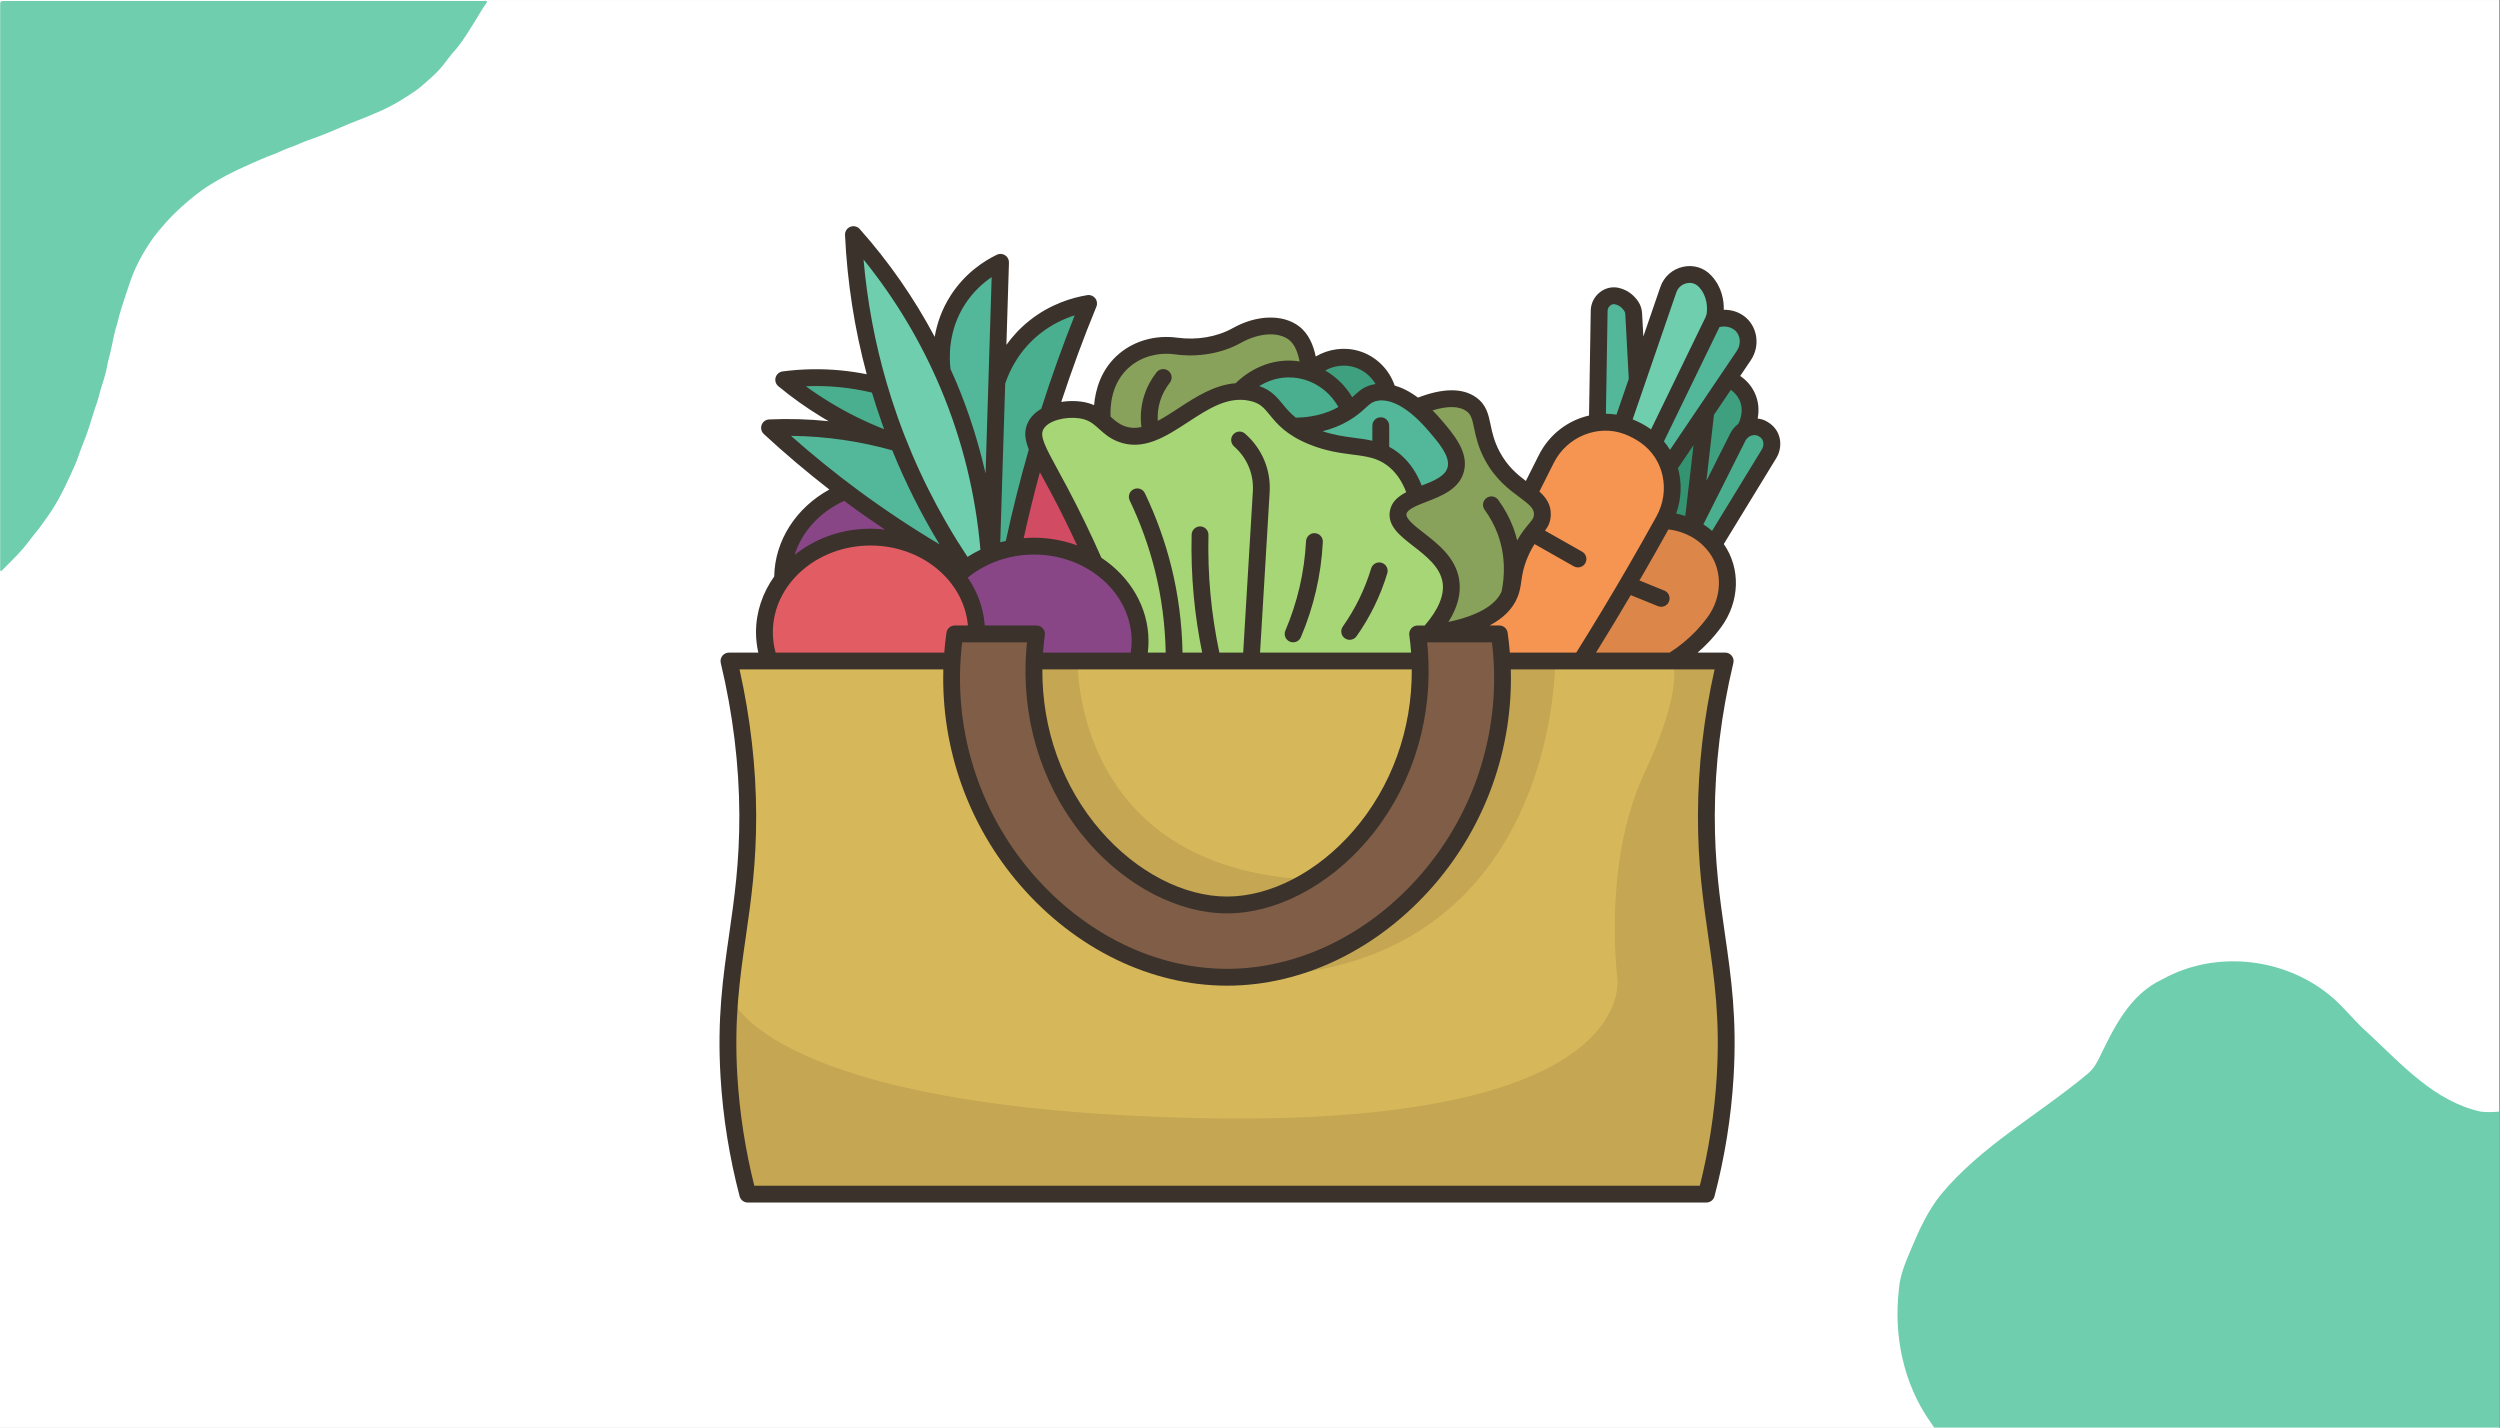 <svg xmlns="http://www.w3.org/2000/svg" xmlns:xlink="http://www.w3.org/1999/xlink" width="1842" zoomAndPan="magnify" viewBox="0 0 1381.5 789" height="1052" preserveAspectRatio="xMidYMid meet" version="1.0"><rect x="0" y="0" width="1381.5" height="789" fill="#808080" stroke="none"/><defs><clipPath id="9b7f72a9ac"><path d="M 0 0.145 L 1381 0.145 L 1381 788.855 L 0 788.855 Z M 0 0.145 " clip-rule="nonzero"/></clipPath><clipPath id="6b80fcb483"><path d="M 397 125 L 984 125 L 984 664.52 L 397 664.52 Z M 397 125 " clip-rule="nonzero"/></clipPath><clipPath id="ca85e069bc"><path d="M 0 0.145 L 269.25 0.145 L 269.25 315.895 L 0 315.895 Z M 0 0.145 " clip-rule="nonzero"/></clipPath><clipPath id="10103fed1d"><path d="M 1048 531 L 1381 531 L 1381 788.855 L 1048 788.855 Z M 1048 531 " clip-rule="nonzero"/></clipPath></defs><g clip-path="url(#9b7f72a9ac)"><path fill="#ffffff" d="M 0 0.145 L 1381.5 0.145 L 1381.5 796.645 L 0 796.645 Z M 0 0.145 " fill-opacity="1" fill-rule="nonzero"/><path fill="#ffffff" d="M 0 0.145 L 1381.5 0.145 L 1381.5 789.145 L 0 789.145 Z M 0 0.145 " fill-opacity="1" fill-rule="nonzero"/><path fill="#ffffff" d="M 0 0.145 L 1381.5 0.145 L 1381.5 789.145 L 0 789.145 Z M 0 0.145 " fill-opacity="1" fill-rule="nonzero"/></g><path fill="#d6b85a" d="M 976.602 238.895 C 975.809 238.055 974.832 237.312 973.625 236.707 C 973.578 236.707 973.531 236.66 973.484 236.66 C 970.414 235.172 966.973 235.59 964.227 237.266 C 964.738 236.383 969.668 227.73 965.297 218.754 C 962.227 212.43 956.41 209.965 954.922 209.359 C 957.852 205.031 960.738 200.754 963.668 196.43 C 967.531 190.707 966.691 182.613 961.109 178.477 C 961.062 178.477 961.016 178.43 961.016 178.383 C 954.551 173.73 947.246 176.707 946.875 176.848 C 947.34 175.777 947.664 174.66 947.805 173.453 C 948.223 169.543 948.129 161.777 942.27 155.453 C 942.223 155.406 942.129 155.312 942.082 155.266 C 935.895 148.754 924.871 151.59 921.938 160.055 L 904.773 209.965 C 904.074 197.777 903.422 185.543 902.773 173.359 C 902.727 171.871 902.262 170.477 901.422 169.219 C 900.121 167.266 897.656 164.566 893.609 163.637 C 893.562 163.637 893.516 163.59 893.469 163.59 C 888.445 162.52 883.793 166.613 883.699 171.73 L 882.676 233.543 L 882.676 233.637 C 870.906 235.078 860.113 242.477 854.484 253.637 C 851.273 260.055 848.062 266.43 844.855 272.848 C 838.945 268.289 830.664 263.172 824.617 251.871 C 817.035 237.59 820.758 228.848 812.941 223.312 C 804.801 217.59 792.285 221.078 782.844 225.031 C 778.375 221.359 772.887 217.965 767.07 216.988 L 767.07 216.895 C 764.93 208.055 758.234 200.941 749.578 198.383 C 740.277 195.637 730.086 198.52 723.48 205.777 C 723.297 201.684 722.32 189.496 715.016 183.965 C 707.758 178.52 695.477 178.707 683.566 185.312 C 673.379 191.031 661.375 192.754 649.793 191.219 C 639.652 189.824 629.418 192.43 621.695 198.801 C 606.715 211.172 609.086 231.219 609.273 232.477 C 606.25 229.824 602.898 227.359 596.898 226.52 C 591.41 225.777 584.523 226.477 579.266 228.988 C 586.293 206.895 593.875 186.289 601.551 167.684 C 595.641 168.613 583.5 171.453 571.684 180.848 C 558.703 191.219 553.168 204.055 550.844 211.078 C 551.496 189.031 552.191 166.988 552.891 144.941 C 547.91 147.359 537.211 153.359 529.258 165.73 C 518.371 182.707 520.047 200.008 520.699 205.031 C 505.113 170.754 485.945 145.73 471.617 129.637 C 472.641 151.453 475.992 180.383 485.527 213.078 C 479.48 211.496 472.363 210.102 464.359 209.312 C 452.219 208.148 441.566 208.754 433.098 209.824 C 439.66 215.266 447.473 220.988 456.547 226.52 C 471.199 235.359 485.016 241.172 496.555 244.988 C 487.902 242.477 477.992 240.148 466.918 238.52 C 451.148 236.195 437.008 235.871 425.238 236.43 C 437.473 247.73 451.383 259.543 467.105 271.453 C 446.684 279.637 432.449 298.055 432.449 319.453 C 432.449 319.59 432.449 319.73 432.449 319.918 C 426.121 328.336 422.398 338.477 422.398 349.406 C 422.398 354.941 423.375 360.242 425.145 365.266 L 402.812 365.266 C 411.328 400.895 413.141 430.102 413.234 450.148 C 413.422 508.43 399.277 536.102 402.812 594.941 C 404.488 622.801 409.418 645.359 413.234 659.871 C 501.484 659.871 589.781 659.871 678.078 659.871 C 766.375 659.871 854.672 659.871 942.918 659.871 C 946.734 645.359 951.664 622.801 953.34 594.941 C 956.875 536.102 942.734 508.43 942.918 450.148 C 943.012 430.102 944.828 400.895 953.34 365.266 L 924.031 365.266 C 928.777 362.336 934.824 357.965 940.781 351.684 C 943.293 349.031 945.477 346.383 947.34 343.824 C 956.27 331.684 957.293 314.988 948.457 302.801 C 947.992 302.148 947.527 301.496 946.969 300.895 C 957.156 284.195 967.344 267.496 977.531 250.848 C 979.855 247.078 979.719 242.055 976.602 238.895 Z M 976.602 238.895 " fill-opacity="1" fill-rule="nonzero"/><path fill="#349370" d="M 922.125 257.965 C 928.965 247.824 935.801 237.73 942.641 227.59 C 942.406 229.777 935.383 291.125 935.152 291.637 C 927.707 288.008 920.961 287.73 919.379 287.684 C 924.59 278.336 925.383 267.453 922.078 257.965 Z M 922.125 257.965 " fill-opacity="1" fill-rule="nonzero"/><path fill="#3fa07f" d="M 767.07 216.895 L 767.07 216.988 C 764.746 216.52 762.371 216.477 759.953 216.988 C 753.812 218.242 752.371 222.102 745.672 226.707 C 741.484 216.66 733.297 209.078 723.48 205.777 C 730.086 198.52 740.277 195.637 749.578 198.383 C 758.234 200.941 764.93 208.055 767.07 216.895 Z M 767.07 216.895 " fill-opacity="1" fill-rule="nonzero"/><path fill="#4aaf8f" d="M 745.672 226.707 C 744.789 227.359 743.812 227.965 742.695 228.613 C 732.273 234.613 721.715 235.59 714.641 235.496 L 714.598 235.496 C 703.711 227.73 703.805 219.684 691.613 216.988 C 689.336 216.477 687.102 216.242 684.914 216.289 C 686.219 214.848 697.57 202.613 715.016 204.008 C 717.945 204.242 720.785 204.848 723.48 205.777 C 733.297 209.078 741.484 216.66 745.672 226.707 Z M 745.672 226.707 " fill-opacity="1" fill-rule="nonzero"/><path fill="#53b79a" d="M 763.023 249.824 C 752.559 245.496 741.066 247.684 725.156 241.172 C 720.738 239.359 717.34 237.453 714.641 235.496 C 721.715 235.59 732.273 234.613 742.695 228.613 C 743.812 227.965 744.789 227.359 745.672 226.707 C 752.371 222.102 753.812 218.242 759.953 216.988 C 762.371 216.477 764.746 216.52 767.07 216.988 C 772.887 217.965 778.375 221.359 782.844 225.031 C 787.773 229.031 791.449 233.312 792.984 235.125 C 799.309 242.52 806.566 250.988 804.473 259.359 C 802.242 268.055 791.309 270.941 782.844 274.43 C 781.215 268.613 778.004 260.941 771.211 254.988 C 768.512 252.613 765.816 250.988 763.023 249.824 Z M 763.023 249.824 " fill-opacity="1" fill-rule="nonzero"/><path fill="#89a25b" d="M 636.117 239.312 C 630.625 241.359 625.137 241.871 619.508 239.684 C 614.949 237.918 612.203 235.125 609.273 232.477 C 609.086 231.219 606.715 211.172 621.695 198.801 C 629.418 192.43 639.652 189.824 649.793 191.219 C 661.375 192.754 673.379 191.031 683.566 185.312 C 695.477 178.707 707.758 178.52 715.016 183.965 C 722.32 189.496 723.297 201.684 723.48 205.777 C 720.785 204.848 717.945 204.242 715.016 204.008 C 697.57 202.613 686.219 214.848 684.914 216.289 C 666.773 216.566 651.516 233.684 636.117 239.312 Z M 636.117 239.312 " fill-opacity="1" fill-rule="nonzero"/><path fill="#89a25b" d="M 834.246 328.336 C 830.758 336.754 820.293 346.148 789.402 350.289 C 796.008 343.078 803.543 332.383 801.73 321.031 C 798.66 301.637 770.699 294.848 772.605 283.266 C 773.305 279.031 777.586 276.613 782.844 274.43 C 791.309 270.941 802.242 268.055 804.473 259.359 C 806.566 250.988 799.309 242.52 792.984 235.125 C 791.449 233.312 787.773 229.031 782.844 225.031 C 792.285 221.078 804.801 217.59 812.941 223.312 C 820.758 228.848 817.035 237.59 824.617 251.871 C 830.664 263.172 838.945 268.289 844.855 272.848 C 849.273 276.242 852.391 279.312 852.297 284.383 C 852.25 288.754 849.879 290.566 846.668 294.566 C 844.621 297.125 842.25 300.566 839.875 306.195 C 835.223 317.266 836.852 322.102 834.246 328.336 Z M 834.246 328.336 " fill-opacity="1" fill-rule="nonzero"/><path fill="#a7d676" d="M 648.957 365.266 L 628.766 365.266 C 629.555 361.777 630.02 358.102 630.02 354.383 C 630.02 336.52 620.066 320.754 604.898 311.266 L 604.898 311.219 C 599.875 299.777 593.504 286.289 585.547 271.359 C 580.012 260.941 575.777 253.684 573.406 248.148 C 571.031 242.66 570.477 238.848 572.336 235.266 C 573.73 232.52 576.242 230.477 579.266 228.988 C 584.523 226.477 591.41 225.777 596.898 226.52 C 602.898 227.359 606.25 229.824 609.273 232.477 C 612.203 235.125 614.949 237.918 619.508 239.684 C 625.137 241.871 630.625 241.359 636.117 239.312 C 651.516 233.684 666.773 216.566 684.914 216.289 C 687.102 216.242 689.336 216.477 691.613 216.988 C 703.805 219.684 703.711 227.73 714.598 235.496 L 714.641 235.496 C 717.34 237.453 720.738 239.359 725.156 241.172 C 741.066 247.684 752.559 245.496 763.023 249.824 C 765.816 250.988 768.512 252.613 771.211 254.988 C 778.004 260.941 781.215 268.613 782.844 274.43 C 777.586 276.613 773.305 279.031 772.609 283.266 C 770.699 294.848 798.66 301.637 801.73 321.031 C 803.543 332.383 796.008 343.078 789.402 350.289 L 783.398 350.289 C 784.145 355.359 784.562 360.336 784.75 365.266 Z M 648.957 365.266 " fill-opacity="1" fill-rule="nonzero"/><path fill="#d14b62" d="M 585.547 271.359 C 593.504 286.289 599.875 299.777 604.898 311.219 C 595.41 305.266 583.828 301.777 571.359 301.777 C 567.359 301.777 563.496 302.148 559.727 302.848 C 563.355 285.59 567.871 267.312 573.406 248.148 C 575.777 253.684 580.012 260.941 585.547 271.359 Z M 585.547 271.359 " fill-opacity="1" fill-rule="nonzero"/><path fill="#894687" d="M 533.398 314.289 C 531.676 315.637 530.047 316.988 528.512 318.477 C 517.859 305.359 500.602 296.801 481.062 296.801 C 460.824 296.801 443.008 305.965 432.449 319.918 C 432.449 319.73 432.449 319.59 432.449 319.453 C 432.449 298.055 446.684 279.637 467.105 271.453 C 468.5 272.477 469.898 273.543 471.293 274.566 C 493.203 290.754 514.277 303.777 533.398 314.289 Z M 533.398 314.289 " fill-opacity="1" fill-rule="nonzero"/><path fill="#894687" d="M 630.02 354.383 C 630.02 358.102 629.555 361.777 628.766 365.266 L 571.406 365.266 C 571.59 360.336 572.012 355.359 572.754 350.289 L 539.723 350.289 C 539.723 350.008 539.723 349.684 539.723 349.406 C 539.723 337.824 535.586 327.172 528.512 318.477 C 530.047 316.988 531.676 315.637 533.398 314.289 C 537.398 311.266 541.863 308.66 546.75 306.66 C 547.121 306.477 547.492 306.336 547.914 306.195 C 551.633 304.707 555.59 303.59 559.727 302.848 C 563.496 302.148 567.359 301.777 571.359 301.777 C 583.828 301.777 595.41 305.266 604.898 311.219 L 604.898 311.266 C 620.066 320.754 630.02 336.52 630.02 354.383 Z M 630.02 354.383 " fill-opacity="1" fill-rule="nonzero"/><path fill="#e15c63" d="M 432.449 319.918 C 443.008 305.965 460.824 296.801 481.062 296.801 C 500.602 296.801 517.859 305.359 528.512 318.477 C 535.586 327.172 539.723 337.824 539.723 349.406 C 539.723 349.684 539.723 350.008 539.723 350.289 L 527.629 350.289 C 526.887 355.312 526.375 360.336 526.094 365.266 L 425.145 365.266 C 423.375 360.242 422.398 354.941 422.398 349.406 C 422.398 338.477 426.121 328.336 432.449 319.918 Z M 432.449 319.918 " fill-opacity="1" fill-rule="nonzero"/><path fill="#4aaf8f" d="M 491.668 232.055 C 493.25 236.477 494.879 240.801 496.555 244.988 C 485.016 241.172 471.199 235.359 456.547 226.52 C 447.473 220.988 439.66 215.266 433.098 209.824 C 441.566 208.754 452.219 208.148 464.359 209.312 C 472.363 210.102 479.48 211.496 485.527 213.078 C 487.344 219.266 489.391 225.59 491.668 232.055 Z M 491.668 232.055 " fill-opacity="1" fill-rule="nonzero"/><path fill="#4aaf8f" d="M 571.684 180.848 C 583.5 171.453 595.641 168.613 601.551 167.684 C 593.875 186.289 586.293 206.895 579.266 228.988 C 576.242 230.477 573.73 232.52 572.336 235.266 C 570.477 238.848 571.031 242.66 573.406 248.148 C 567.871 267.312 563.355 285.59 559.727 302.848 C 555.59 303.59 551.633 304.707 547.914 306.195 L 547.914 306.148 C 548.891 274.477 549.867 242.754 550.844 211.078 C 553.168 204.055 558.703 191.219 571.684 180.848 Z M 571.684 180.848 " fill-opacity="1" fill-rule="nonzero"/><path fill="#53b79a" d="M 552.891 144.941 C 552.191 166.988 551.496 189.031 550.844 211.078 C 549.867 242.754 548.891 274.477 547.914 306.148 L 547.914 306.195 C 547.492 306.336 547.121 306.477 546.75 306.66 C 545.027 283.871 539.91 250.566 524.324 213.359 C 523.164 210.52 521.953 207.777 520.699 205.078 L 520.699 205.031 C 520.047 200.008 518.371 182.707 529.258 165.73 C 537.211 153.359 547.914 147.359 552.891 144.941 Z M 552.891 144.941 " fill-opacity="1" fill-rule="nonzero"/><path fill="#53b79a" d="M 496.555 244.988 C 508.043 273.871 521.629 297.031 533.398 314.289 C 514.277 303.777 493.203 290.754 471.293 274.566 C 469.898 273.543 468.5 272.477 467.105 271.453 C 451.383 259.543 437.473 247.73 425.238 236.43 C 437.008 235.871 451.148 236.195 466.918 238.52 C 477.992 240.148 487.902 242.477 496.555 244.988 Z M 496.555 244.988 " fill-opacity="1" fill-rule="nonzero"/><path fill="#6fceae" d="M 524.324 213.359 C 539.91 250.566 545.027 283.871 546.75 306.66 C 541.863 308.66 537.398 311.266 533.398 314.289 C 521.629 297.031 508.043 273.871 496.555 244.988 C 494.879 240.801 493.25 236.477 491.668 232.055 C 489.391 225.59 487.344 219.266 485.527 213.078 C 475.992 180.383 472.641 151.453 471.617 129.637 C 485.945 145.73 505.113 170.754 520.699 205.031 L 520.699 205.078 C 521.953 207.777 523.164 210.52 524.324 213.359 Z M 524.324 213.359 " fill-opacity="1" fill-rule="nonzero"/><path fill="#4aaf8f" d="M 976.602 238.895 C 979.719 242.055 979.855 247.078 977.531 250.848 C 967.344 267.496 957.156 284.195 946.969 300.895 C 946.781 300.66 946.594 300.477 946.41 300.242 C 942.918 296.195 938.918 293.496 935.152 291.637 L 960.32 241.543 C 961.203 239.777 962.598 238.289 964.227 237.312 C 964.227 237.312 964.227 237.312 964.227 237.266 C 966.973 235.59 970.414 235.172 973.484 236.66 C 973.531 236.66 973.578 236.707 973.625 236.707 C 974.832 237.312 975.809 238.055 976.602 238.895 Z M 976.602 238.895 " fill-opacity="1" fill-rule="nonzero"/><path fill="#3fa07f" d="M 965.297 218.754 C 969.668 227.73 964.738 236.383 964.227 237.266 C 964.227 237.312 964.227 237.312 964.227 237.312 C 962.598 238.289 961.203 239.777 960.32 241.543 L 935.152 291.637 C 935.383 291.125 942.406 229.777 942.641 227.59 C 942.641 227.543 942.641 227.543 942.641 227.543 C 946.734 221.496 950.828 215.406 954.922 209.359 C 956.41 209.965 962.227 212.43 965.297 218.754 Z M 965.297 218.754 " fill-opacity="1" fill-rule="nonzero"/><path fill="#53b79a" d="M 961.109 178.477 C 966.691 182.613 967.531 190.707 963.668 196.43 C 960.738 200.754 957.852 205.031 954.922 209.359 C 950.828 215.406 946.734 221.496 942.641 227.543 C 942.641 227.543 942.641 227.543 942.641 227.59 C 935.801 237.73 928.965 247.824 922.125 257.965 L 922.078 257.965 C 920.449 253.031 917.707 248.477 913.938 244.707 C 924.824 222.289 935.754 199.824 946.641 177.406 C 946.734 177.219 946.828 177.031 946.875 176.848 C 947.246 176.707 954.551 173.73 961.016 178.383 C 961.016 178.43 961.062 178.477 961.109 178.477 Z M 961.109 178.477 " fill-opacity="1" fill-rule="nonzero"/><path fill="#dd864a" d="M 899.238 323.078 C 900.773 320.52 902.262 317.965 903.75 315.359 C 909.145 306.008 914.355 296.801 919.379 287.684 C 920.961 287.73 927.707 288.008 935.152 291.637 C 938.918 293.496 942.918 296.195 946.41 300.242 C 946.594 300.477 946.781 300.66 946.969 300.895 C 947.527 301.496 947.992 302.148 948.457 302.801 C 957.293 314.984 956.27 331.684 947.34 343.824 C 945.48 346.383 943.293 349.031 940.781 351.684 C 934.824 357.965 928.777 362.336 924.031 365.266 L 873.652 365.266 C 882.211 351.684 890.723 337.637 899.238 323.078 Z M 899.238 323.078 " fill-opacity="1" fill-rule="nonzero"/><path fill="#6fceae" d="M 904.773 209.965 L 921.938 160.055 C 924.871 151.59 935.895 148.754 942.082 155.266 C 942.129 155.312 942.223 155.406 942.27 155.453 C 948.129 161.777 948.223 169.543 947.805 173.453 C 947.664 174.66 947.34 175.777 946.875 176.848 C 946.828 177.031 946.734 177.219 946.641 177.406 C 935.754 199.824 924.824 222.289 913.938 244.707 C 912.543 243.266 910.961 241.965 909.238 240.754 C 909.055 240.66 908.914 240.566 908.773 240.43 C 905.609 238.289 902.398 236.707 899.238 235.496 C 898.262 235.125 897.281 234.801 896.305 234.566 Z M 904.773 209.965 " fill-opacity="1" fill-rule="nonzero"/><path fill="#f69552" d="M 846.668 294.566 C 849.879 290.566 852.25 288.754 852.297 284.383 C 852.391 279.312 849.273 276.242 844.855 272.848 C 848.062 266.43 851.273 260.055 854.484 253.637 C 860.113 242.477 870.906 235.078 882.676 233.637 C 887.188 232.988 891.793 233.266 896.305 234.566 C 897.281 234.801 898.262 235.125 899.238 235.496 C 902.398 236.707 905.609 238.289 908.773 240.43 C 908.914 240.566 909.055 240.66 909.238 240.754 C 910.961 241.965 912.543 243.266 913.938 244.707 C 917.707 248.477 920.449 253.031 922.078 257.965 C 925.383 267.453 924.59 278.336 919.379 287.684 C 914.355 296.801 909.145 306.008 903.75 315.359 C 902.262 317.965 900.773 320.52 899.238 323.078 C 890.723 337.637 882.211 351.684 873.652 365.266 L 830.059 365.266 C 829.781 360.336 829.27 355.312 828.523 350.289 L 789.402 350.289 C 820.293 346.148 830.758 336.754 834.246 328.336 C 836.852 322.102 835.223 317.266 839.875 306.195 C 842.25 300.566 844.621 297.125 846.668 294.566 Z M 846.668 294.566 " fill-opacity="1" fill-rule="nonzero"/><path fill="#53b79a" d="M 902.773 173.359 C 903.422 185.543 904.074 197.777 904.773 209.965 L 896.305 234.566 C 891.793 233.266 887.188 232.988 882.676 233.637 L 882.676 233.543 L 883.699 171.73 C 883.793 166.613 888.445 162.52 893.469 163.59 C 893.516 163.59 893.562 163.637 893.609 163.637 C 897.656 164.566 900.121 167.266 901.422 169.219 C 902.262 170.477 902.727 171.871 902.773 173.359 Z M 902.773 173.359 " fill-opacity="1" fill-rule="nonzero"/><path fill="#7f5d46" d="M 830.059 365.266 C 835.691 461.824 758.699 540.055 678.078 540.055 C 597.457 540.055 520.465 461.824 526.094 365.266 C 526.375 360.336 526.887 355.312 527.629 350.289 L 572.754 350.289 C 572.012 355.359 571.59 360.336 571.406 365.266 C 568.289 442.43 626.625 500.102 678.078 500.102 C 729.527 500.102 787.867 442.43 784.75 365.266 C 784.562 360.336 784.145 355.359 783.398 350.289 L 828.523 350.289 C 829.27 355.312 829.781 360.336 830.059 365.266 Z M 830.059 365.266 " fill-opacity="1" fill-rule="nonzero"/><path fill="#c4a653" d="M 723.48 486.102 C 708.922 495.125 693.195 500.102 678.078 500.102 C 626.625 500.102 568.289 442.43 571.406 365.266 L 595.504 365.266 C 595.504 365.266 592.434 479.312 723.48 486.102 Z M 723.48 486.102 " fill-opacity="1" fill-rule="nonzero"/><path fill="#c4a653" d="M 859.367 365.266 C 859.367 365.266 861.324 539.496 686.918 539.73 C 764.234 534.336 835.504 458.289 830.062 365.266 Z M 859.367 365.266 " fill-opacity="1" fill-rule="nonzero"/><path fill="#c4a653" d="M 942.918 450.148 C 942.734 508.43 956.875 536.102 953.34 594.941 C 951.664 622.801 946.734 645.359 942.918 659.871 C 854.672 659.871 766.375 659.871 678.078 659.871 C 589.781 659.871 501.484 659.871 413.234 659.871 C 409.418 645.359 404.488 622.801 402.812 594.941 C 401.789 577.918 402.254 563.543 403.418 550.242 C 404.07 552.195 425.098 612.848 663.051 617.871 C 908.586 623.031 893.699 540.055 893.699 540.055 C 893.699 540.055 885.605 476.566 908.586 427.453 C 931.617 378.289 924.031 365.266 924.031 365.266 L 953.34 365.266 C 944.828 400.895 943.012 430.102 942.918 450.148 Z M 942.918 450.148 " fill-opacity="1" fill-rule="nonzero"/><g clip-path="url(#6b80fcb483)"><path fill="#3a322b" d="M 979.91 235.613 C 978.695 234.379 977.289 233.359 975.504 232.457 C 974.145 231.801 972.715 231.461 971.285 231.273 C 972.059 227.176 972.066 222.023 969.492 216.738 C 967.418 212.469 964.371 209.625 961.641 207.746 L 967.512 199.047 C 972.871 191.105 971.242 180.211 963.715 174.633 C 959.883 171.852 955.891 171.148 952.559 171.188 C 952.66 166.098 951.59 158.68 945.758 152.391 C 945.715 152.34 945.484 152.094 945.438 152.043 C 941.504 147.906 935.773 146.184 930.098 147.422 C 924.188 148.707 919.488 152.867 917.539 158.535 L 908.105 185.953 L 907.414 173.102 C 907.289 170.758 906.559 168.527 905.297 166.641 C 903.457 163.898 900.117 160.363 894.445 159.055 C 890.82 158.258 887.043 159.152 884.074 161.504 C 880.945 163.98 879.113 167.684 879.047 171.66 L 878.098 229.625 C 866.504 232.258 856.137 239.996 850.336 251.551 L 843.184 265.785 C 838.219 262.031 832.902 257.508 828.73 249.68 C 825.586 243.77 824.574 238.926 823.688 234.66 C 822.504 228.973 821.383 223.605 815.625 219.535 C 808.246 214.32 797.473 214.391 783.574 219.711 C 778.832 216.184 774.543 214.152 770.703 213.051 C 767.547 203.895 760.191 196.688 750.879 193.945 C 742.844 191.578 734.195 192.809 727.078 196.988 C 725.84 190.992 723.246 184.367 717.789 180.266 C 708.809 173.527 694.488 173.926 681.305 181.281 C 672.484 186.203 661.512 188.094 650.426 186.594 C 638.812 185.031 627.262 188.172 618.723 195.219 C 608.258 203.852 605.297 215.73 604.59 223.891 C 602.594 223.02 600.301 222.316 597.508 221.934 C 593.965 221.441 590.156 221.52 586.449 222.094 C 592.43 203.965 598.922 186.273 605.867 169.461 C 606.508 167.902 606.258 166.117 605.211 164.797 C 604.164 163.477 602.477 162.809 600.82 163.094 C 592.609 164.434 580.387 167.969 568.789 177.227 C 563.539 181.418 559.422 186.004 556.137 190.574 L 557.551 145.098 C 557.602 143.469 556.797 141.934 555.43 141.051 C 554.07 140.164 552.336 140.062 550.871 140.762 C 543.543 144.312 533.176 151.094 525.359 163.242 C 520.289 171.125 517.734 179.047 516.516 186.152 C 505.145 164.77 491.301 144.789 475.082 126.562 C 473.773 125.09 471.684 124.602 469.852 125.344 C 468.023 126.086 466.863 127.902 466.957 129.871 C 468.184 155.941 472.203 181.715 478.949 206.809 C 474.27 205.871 469.535 205.164 464.805 204.703 C 454.07 203.652 443.203 203.832 432.48 205.25 C 430.645 205.492 429.125 206.797 428.613 208.578 C 428.102 210.355 428.695 212.266 430.121 213.445 C 437.668 219.688 445.754 225.43 454.148 230.52 C 455.391 231.27 456.645 232.008 457.898 232.738 C 447 231.617 435.984 231.289 425.043 231.777 C 423.168 231.859 421.523 233.062 420.879 234.824 C 420.23 236.582 420.707 238.562 422.086 239.836 C 433.668 250.555 445.816 260.824 458.293 270.516 C 439.832 280.648 428.172 298.75 427.832 318.559 C 421.492 327.469 417.766 338.047 417.766 349.406 C 417.766 353.195 418.223 356.949 419.031 360.633 L 402.824 360.633 C 401.398 360.633 400.055 361.289 399.172 362.406 C 398.293 363.52 397.965 364.98 398.297 366.367 C 405 394.418 408.457 422.625 408.559 450.191 C 408.656 476.562 405.75 496.77 402.941 516.301 C 399.492 540.262 396.23 562.895 398.184 595.258 C 399.516 617.367 403.059 639.512 408.719 661.066 C 409.246 663.094 411.094 664.52 413.211 664.52 L 942.938 664.52 C 945.055 664.52 946.902 663.094 947.438 661.051 C 953.094 639.492 956.641 617.348 957.969 595.242 C 959.918 562.879 956.664 540.25 953.215 516.289 C 950.406 496.754 947.492 476.551 947.594 450.176 C 947.703 422.602 951.152 394.398 957.859 366.355 C 958.188 364.969 957.867 363.512 956.984 362.391 C 956.098 361.273 954.754 360.617 953.332 360.617 L 938.105 360.617 C 940.203 358.789 942.246 356.895 944.16 354.871 C 946.641 352.25 948.973 349.461 951.09 346.586 C 961.449 332.512 961.984 314.145 952.566 300.633 L 981.512 253.262 C 985.055 247.453 984.402 240.195 979.91 235.613 Z M 961.129 220.809 C 963.918 226.543 961.574 232.27 960.621 234.195 C 958.82 235.559 957.262 237.297 956.172 239.453 L 942.953 265.746 C 943.984 256.824 945.348 244.965 947.145 229.219 L 956.434 215.457 C 958.094 216.605 959.898 218.273 961.129 220.809 Z M 926.219 283.805 C 929.234 275.504 929.48 266.734 927.242 258.699 L 935.859 245.934 C 934.094 261.25 932.27 276.953 931.289 285.113 C 929.484 284.535 927.77 284.102 926.219 283.805 Z M 958.352 182.234 C 961.766 184.762 962.422 189.977 959.809 193.848 L 922.848 248.586 C 921.848 246.957 920.73 245.395 919.484 243.918 L 950.199 180.707 C 952.062 180.301 955.336 180.051 958.352 182.234 Z M 926.348 161.559 C 927.234 158.988 929.379 157.102 932.09 156.512 C 934.609 155.945 937.012 156.676 938.855 158.613 C 943.418 163.539 943.512 169.699 943.16 172.934 C 943.074 173.762 942.832 174.582 942.449 175.371 L 912.355 237.301 C 912.191 237.188 912.043 237.051 911.883 236.941 L 911.375 236.59 C 908.488 234.641 905.395 233.051 902.203 231.746 L 909.129 211.617 C 909.129 211.617 909.129 211.613 909.129 211.609 Z M 889.859 168.801 C 890.309 168.441 891.246 167.855 892.566 168.168 C 895.078 168.746 896.68 170.477 897.582 171.812 C 897.914 172.312 898.102 172.91 898.141 173.602 L 900.059 209.379 L 893.266 229.125 C 891.32 228.809 889.371 228.664 887.426 228.641 L 888.355 171.812 C 888.375 170.652 888.938 169.527 889.859 168.801 Z M 897.594 239.852 C 900.59 240.977 903.469 242.469 906.133 244.273 L 906.562 244.574 C 919.477 253.543 923.242 271.113 915.32 285.438 C 910.285 294.531 905.09 303.727 899.715 313.004 C 890.453 329.016 880.809 345.004 871.051 360.613 L 834.34 360.613 C 834.039 356.949 833.656 353.285 833.121 349.617 C 832.785 347.336 830.828 345.641 828.516 345.641 L 823.168 345.641 C 830.789 341.59 835.895 336.453 838.52 330.145 C 839.863 326.922 840.254 324.125 840.672 321.168 C 841.184 317.535 841.719 313.777 844.16 307.992 C 845.465 304.906 846.762 302.566 848.004 300.66 L 869.699 312.953 C 870.426 313.363 871.211 313.559 871.988 313.559 C 873.613 313.559 875.188 312.707 876.043 311.199 C 877.309 308.969 876.527 306.125 874.289 304.859 L 853.777 293.238 C 855.527 290.922 856.895 288.34 856.965 284.445 C 857.062 278.715 854.34 274.918 850.66 271.625 L 858.648 255.723 C 865.891 241.32 882.988 234.363 897.594 239.852 Z M 531.699 354.945 L 567.496 354.945 C 567.145 358.285 566.945 361.617 566.809 364.945 C 566.801 365.055 566.742 365.152 566.742 365.27 C 566.742 365.355 566.785 365.422 566.789 365.508 C 565.469 402.367 577.633 438.043 601.312 465.297 C 622.77 489.996 651.461 504.734 678.074 504.734 C 704.684 504.734 733.375 489.992 754.832 465.297 C 778.512 438.047 790.676 402.367 789.355 365.508 C 789.359 365.422 789.402 365.355 789.402 365.27 C 789.402 365.152 789.344 365.062 789.336 364.945 C 789.207 361.617 789 358.285 788.648 354.945 L 824.449 354.945 C 830.066 401.215 815.965 447.66 785.445 482.945 C 756.629 516.27 717.488 535.383 678.066 535.383 C 638.652 535.383 599.512 516.27 570.691 482.945 C 540.184 447.66 526.086 401.219 531.699 354.945 Z M 571.348 306.445 C 601.129 306.445 625.355 327.953 625.355 354.387 C 625.355 356.48 625.152 358.559 624.848 360.625 L 576.375 360.625 C 576.605 357.406 576.914 354.176 577.367 350.949 C 577.559 349.617 577.16 348.266 576.277 347.25 C 575.391 346.234 574.113 345.648 572.762 345.648 L 544.18 345.648 C 543.484 335.977 540.137 326.977 534.766 319.199 C 544.699 311.074 557.789 306.445 571.348 306.445 Z M 576.57 264.488 C 578.055 267.215 579.691 270.215 581.457 273.539 C 586.301 282.652 590.848 292 595.223 301.398 C 587.852 298.676 579.797 297.141 571.348 297.141 C 569.441 297.141 567.559 297.246 565.68 297.395 C 568.375 285.203 571.367 273.008 574.652 260.953 C 575.277 262.113 575.887 263.238 576.57 264.488 Z M 648.934 369.922 L 669.988 369.922 C 669.996 369.922 670.008 369.926 670.016 369.926 C 670.027 369.926 670.043 369.922 670.059 369.922 L 691.223 369.922 C 691.27 369.922 691.316 369.926 691.363 369.926 C 691.371 369.926 691.379 369.922 691.387 369.922 L 780.145 369.922 C 780.375 402.977 769.059 434.738 747.812 459.195 C 728.102 481.887 702.031 495.434 678.078 495.434 C 654.125 495.434 628.055 481.887 608.344 459.195 C 587.094 434.738 575.773 402.977 576.012 369.922 Z M 810.262 227.125 C 812.918 229.004 813.508 231.371 814.586 236.551 C 815.555 241.188 816.754 246.957 820.523 254.047 C 826.262 264.82 834.023 270.582 839.695 274.785 C 845.527 279.113 847.723 281.051 847.668 284.289 C 847.637 286.117 847 286.945 844.797 289.555 C 843.012 291.672 840.75 294.379 838.391 298.625 C 837.828 296.355 837.168 294.055 836.301 291.723 C 834.242 286.223 831.418 281.004 827.906 276.211 C 826.391 274.141 823.484 273.684 821.406 275.203 C 819.336 276.723 818.887 279.633 820.402 281.703 C 823.406 285.809 825.828 290.281 827.586 294.977 C 832.238 307.418 831.387 319.078 829.785 326.852 C 826.391 334.559 816.543 340.211 800.395 343.691 C 805.531 335.574 807.527 327.734 806.34 320.293 C 804.41 308.168 794.629 300.578 786.773 294.477 C 781.848 290.656 776.758 286.703 777.203 284.02 C 777.645 281.387 783.383 279.168 788.449 277.215 C 796.496 274.113 806.508 270.246 808.977 260.488 C 811.691 249.773 803.285 239.977 796.531 232.102 C 794.863 230.148 793.227 228.371 791.625 226.762 C 799.957 224.246 806.324 224.344 810.262 227.125 Z M 789.461 238.164 C 795.094 244.73 801.484 252.176 799.953 258.215 C 798.699 263.168 792.133 265.824 785.633 268.336 C 783.004 261.551 779.25 255.867 774.297 251.508 C 772.102 249.578 769.887 248.102 767.664 246.922 L 767.664 235.242 C 767.664 232.672 765.578 230.59 763.012 230.59 C 760.441 230.59 758.359 232.672 758.359 235.242 L 758.359 243.551 C 755.148 242.82 751.891 242.395 748.562 241.969 C 743.047 241.262 737.332 240.445 730.867 238.293 C 735.918 237.043 740.637 235.168 745.016 232.629 C 749.59 229.98 752.332 227.48 754.539 225.465 C 757.008 223.215 758.25 222.078 760.922 221.52 C 765.438 220.574 775.16 221.48 789.461 238.164 Z M 739.613 224.93 C 732.801 228.711 724.895 230.684 716.086 230.805 C 712.969 228.355 710.883 225.867 708.883 223.418 C 705.723 219.562 702.465 215.594 695.863 213.336 C 700.441 210.543 706.867 207.992 714.613 208.648 C 725.098 209.488 734.352 215.629 739.613 224.93 Z M 748.25 202.859 C 753.305 204.348 757.516 207.77 760.16 212.238 C 759.777 212.297 759.375 212.34 759.02 212.414 C 753.863 213.488 751.152 215.969 748.273 218.586 C 747.945 218.883 747.594 219.195 747.25 219.508 C 743.535 213.27 738.359 208.234 732.297 204.727 C 737.125 202.062 742.879 201.285 748.25 202.859 Z M 624.645 202.387 C 631.195 196.98 640.137 194.59 649.18 195.809 C 662.25 197.582 675.273 195.297 685.836 189.395 C 695.664 183.922 706.254 183.238 712.195 187.703 C 715.703 190.34 717.359 195.492 718.141 199.797 C 717.215 199.656 716.309 199.445 715.363 199.371 C 698.672 198.039 687.02 207.602 682.793 211.77 C 671.059 212.672 660.676 219.41 651.285 225.543 C 647.277 228.168 643.465 230.641 639.781 232.582 C 639.59 229.312 639.855 225.484 641.152 221.406 C 642.289 217.824 644.07 214.492 646.449 211.488 C 648.043 209.469 647.703 206.543 645.684 204.953 C 643.672 203.359 640.75 203.691 639.148 205.711 C 636.07 209.605 633.758 213.941 632.281 218.59 C 630.199 225.16 630.141 231.219 630.75 235.992 C 627.516 236.648 624.332 236.602 621.172 235.371 C 618.074 234.168 616.043 232.355 613.715 230.25 C 613.438 225.531 613.594 211.496 624.645 202.387 Z M 596.238 231.129 C 600.969 231.785 603.5 233.613 606.207 236.004 C 606.211 236.008 606.215 236.008 606.215 236.016 C 606.602 236.359 607 236.711 607.398 237.074 C 610.059 239.477 613.078 242.199 617.809 244.031 C 631.719 249.445 644.262 241.246 656.383 233.332 C 667.785 225.871 678.555 218.836 690.621 221.508 C 696.328 222.77 698.348 225.234 701.688 229.316 C 705.703 234.219 710.703 240.32 723.371 245.496 C 732.688 249.301 740.488 250.309 747.375 251.195 C 752.707 251.879 757.102 252.453 761.168 254.121 C 761.188 254.129 761.207 254.141 761.223 254.148 C 763.605 255.137 765.879 256.496 768.156 258.496 C 772.035 261.906 774.992 266.469 777.082 271.988 C 772.527 274.34 768.875 277.418 768.031 282.504 C 766.672 290.656 773.664 296.086 781.07 301.832 C 787.973 307.191 795.797 313.266 797.156 321.762 C 798.277 328.805 794.922 336.836 787.293 345.652 L 783.391 345.652 C 782.043 345.652 780.762 346.238 779.879 347.258 C 778.996 348.27 778.594 349.625 778.785 350.953 C 779.242 354.184 779.543 357.41 779.781 360.629 L 696.301 360.629 L 701.613 271.992 C 702.352 259.648 697.426 247.883 688.066 239.691 C 688.008 239.641 687.871 239.527 687.809 239.477 C 685.832 237.895 683.027 238.238 681.402 240.176 C 679.781 242.117 680.066 245.055 681.977 246.723 C 689.121 252.973 692.898 261.98 692.332 271.434 L 686.984 360.625 L 673.812 360.625 C 671.562 349.953 669.891 339.086 668.895 328.25 C 667.902 317.461 667.535 306.484 667.793 295.637 C 667.852 293.07 665.824 290.941 663.25 290.879 C 660.812 290.844 658.547 292.852 658.492 295.422 C 658.223 306.625 658.605 317.957 659.633 329.105 C 660.598 339.648 662.195 350.219 664.312 360.625 L 653.473 360.625 C 653.16 344.613 651.141 328.672 647.281 313.164 C 643.805 299.215 638.887 285.543 632.664 272.543 C 631.555 270.223 628.773 269.25 626.461 270.355 C 624.145 271.461 623.164 274.242 624.277 276.559 C 630.23 289 634.934 302.07 638.254 315.414 C 641.934 330.188 643.859 345.379 644.172 360.629 L 634.289 360.629 C 634.535 358.562 634.672 356.48 634.672 354.391 C 634.672 335.43 624.379 318.637 608.621 308.215 C 602.809 295.031 596.453 281.906 589.688 269.184 C 587.906 265.824 586.25 262.797 584.754 260.047 C 577.461 246.68 574.578 241.113 576.496 237.383 C 579.043 232.363 588.762 230.098 596.238 231.129 Z M 574.598 184.48 C 581.16 179.242 587.961 176.121 593.875 174.266 C 587.266 190.852 581.078 208.168 575.406 225.879 C 572.344 227.703 569.77 230.066 568.195 233.137 C 565.773 237.867 566.191 242.465 568.508 248.391 C 563.73 265.023 559.473 281.996 555.812 298.934 C 554.789 299.168 553.75 299.379 552.746 299.652 L 555.473 211.934 C 558.113 204.164 563.539 193.309 574.598 184.48 Z M 533.188 168.262 C 537.617 161.371 543.027 156.508 547.996 153.129 L 544.617 261.676 C 540.734 244.578 535.422 227.82 528.617 211.559 C 527.551 209.016 526.402 206.512 525.27 204.004 C 524.484 197.785 523.879 182.727 533.188 168.262 Z M 477.191 143.406 C 494.812 165.199 509.191 189.27 520.027 215.148 C 531.867 243.434 539.152 273.234 541.785 303.773 C 539.324 304.953 536.93 306.262 534.645 307.738 C 518.676 283.641 505.676 257.691 496.055 230.496 C 493.879 224.348 491.875 218.141 490.047 211.891 C 490.027 211.812 490.004 211.75 489.984 211.68 C 483.484 189.414 479.207 166.559 477.191 143.406 Z M 445.305 213.445 C 451.512 213.176 457.738 213.348 463.906 213.945 C 469.922 214.535 475.945 215.543 481.844 216.949 C 483.523 222.535 485.336 228.09 487.285 233.602 C 487.711 234.789 488.137 235.98 488.57 237.168 C 478.297 233.141 468.379 228.242 458.977 222.543 C 454.305 219.715 449.73 216.676 445.305 213.445 Z M 466.234 243.129 C 475.273 244.461 484.289 246.383 493.07 248.848 C 500.359 266.82 509.09 284.199 519.176 300.805 C 503.645 291.559 488.523 281.508 474.055 270.805 C 461.371 261.418 448.977 251.379 437.094 240.855 C 446.855 240.957 456.613 241.715 466.234 243.129 Z M 466.535 276.773 C 467.199 277.27 467.855 277.789 468.52 278.285 C 475.211 283.238 482.082 287.992 489.027 292.652 C 486.418 292.355 483.773 292.148 481.074 292.148 C 464.957 292.148 450.27 297.672 439.082 306.672 C 443.082 293.898 452.945 282.949 466.535 276.773 Z M 427.074 349.391 C 427.074 322.957 451.301 301.453 481.082 301.453 C 509.434 301.453 532.703 320.965 534.871 345.641 L 527.629 345.641 C 525.316 345.641 523.359 347.336 523.023 349.617 C 522.488 353.285 522.105 356.949 521.805 360.613 L 428.578 360.613 C 427.586 356.957 427.074 353.195 427.074 349.391 Z M 944.004 517.613 C 947.387 541.094 950.578 563.266 948.684 594.676 C 947.457 614.996 944.316 635.344 939.328 655.219 L 416.82 655.219 C 411.84 635.348 408.695 615 407.465 594.676 C 405.574 563.266 408.766 541.094 412.145 517.613 C 415.008 497.75 417.965 477.199 417.863 450.141 C 417.766 423.734 414.672 396.777 408.672 369.922 L 425.113 369.922 C 425.121 369.922 425.129 369.926 425.141 369.926 C 425.148 369.926 425.156 369.922 425.168 369.922 L 521.289 369.922 C 520.047 413.336 534.965 455.852 563.664 489.027 C 594.258 524.395 635.957 544.684 678.078 544.684 C 720.195 544.684 761.898 524.398 792.492 489.031 C 821.184 455.855 836.109 413.336 834.867 369.926 L 947.48 369.926 C 941.477 396.777 938.391 423.734 938.285 450.145 C 938.184 477.199 941.145 497.75 944.004 517.613 Z M 943.586 341.07 C 941.691 343.641 939.613 346.137 937.395 348.48 C 933 353.117 928.035 357.184 922.645 360.617 L 881.973 360.617 C 888.473 350.141 894.863 339.539 901.16 328.867 L 916.211 334.973 C 916.785 335.203 917.375 335.312 917.957 335.312 C 919.793 335.312 921.539 334.219 922.27 332.41 C 923.238 330.027 922.09 327.316 919.707 326.348 L 905.938 320.762 C 906.535 319.73 907.168 318.699 907.766 317.664 C 912.652 309.215 917.363 300.855 921.973 292.559 C 926.895 293.121 935.883 295.258 942.918 303.312 C 943.551 304.039 944.141 304.773 944.672 305.516 C 952 315.633 951.555 330.25 943.586 341.07 Z M 973.562 248.41 L 946.09 293.371 C 944.516 291.996 942.906 290.789 941.285 289.758 L 964.48 243.633 C 965.84 240.945 969.023 239.66 971.543 240.875 C 972.203 241.211 972.77 241.617 973.27 242.137 C 974.746 243.637 974.867 246.273 973.562 248.41 Z M 973.562 248.41 " fill-opacity="1" fill-rule="nonzero"/></g><path fill="#3a322b" d="M 712.754 354.574 C 713.348 354.828 713.969 354.945 714.578 354.945 C 716.387 354.945 718.109 353.883 718.855 352.117 C 722.375 343.867 725.184 335.258 727.207 326.539 C 729.266 317.684 730.539 308.59 731.004 299.512 C 731.133 296.945 729.16 294.762 726.594 294.629 C 724.152 294.461 721.844 296.469 721.715 299.039 C 721.277 307.566 720.078 316.113 718.145 324.43 C 716.242 332.625 713.602 340.711 710.297 348.469 C 709.293 350.836 710.391 353.566 712.754 354.574 Z M 712.754 354.574 " fill-opacity="1" fill-rule="nonzero"/><path fill="#3a322b" d="M 745.824 353.562 C 747.285 353.562 748.723 352.879 749.629 351.59 C 753.312 346.383 756.594 340.844 759.395 335.129 C 762.293 329.234 764.719 323.066 766.609 316.797 C 767.352 314.336 765.961 311.738 763.5 311 C 761.043 310.25 758.445 311.652 757.703 314.105 C 755.957 319.898 753.719 325.594 751.047 331.039 C 748.457 336.312 745.426 341.422 742.031 346.238 C 740.551 348.336 741.047 351.238 743.145 352.723 C 743.965 353.285 744.898 353.562 745.824 353.562 Z M 745.824 353.562 " fill-opacity="1" fill-rule="nonzero"/><g clip-path="url(#ca85e069bc)"><path fill="#6fceae" d="M 0.492 315.793 C 0.012 315.086 0.098 314.465 0.098 313.859 C 0.094 210.363 0.094 106.863 0.098 3.363 C 0.098 0.539 0.105 0.539 2.918 0.539 C 91.035 0.539 179.148 0.539 267.266 0.551 C 267.855 0.551 268.703 0.246 268.969 0.746 C 269.273 1.316 268.629 1.945 268.258 2.457 C 265.992 5.621 264.188 9.078 262.086 12.344 C 260.047 15.527 258.129 18.809 255.945 21.891 C 254.414 24.043 252.887 26.207 251.078 28.184 C 248.785 30.688 246.852 33.52 244.73 36.184 C 241.871 39.785 238.43 42.801 234.984 45.801 C 233.156 47.395 231.348 49.043 229.332 50.367 C 226.297 52.359 223.293 54.402 220.152 56.234 C 216.438 58.402 212.59 60.336 208.664 62.016 C 204.773 63.68 200.883 65.359 196.902 66.84 C 191.301 68.918 185.918 71.574 180.34 73.723 C 177.078 74.98 173.836 76.34 170.52 77.422 C 167.035 78.562 163.816 80.316 160.367 81.453 C 157.062 82.539 154.035 84.25 150.793 85.406 C 146.297 87.008 141.992 89.043 137.637 90.93 C 133.281 92.816 128.977 94.879 124.754 97.102 C 121.895 98.602 119.152 100.281 116.402 101.934 C 113.379 103.758 110.492 105.824 107.711 108.043 C 103.508 111.395 99.469 114.922 95.68 118.719 C 92.863 121.539 90.234 124.543 87.672 127.598 C 84.215 131.723 81.301 136.234 78.645 140.875 C 76.016 145.465 73.812 150.297 72.051 155.32 C 70.367 160.129 68.812 164.984 67.254 169.828 C 66.305 172.773 65.48 175.812 64.77 178.852 C 64.496 180.027 64 181.152 63.711 182.328 C 62.359 187.895 61.441 193.555 59.883 199.078 C 59.367 200.906 59.199 202.84 58.723 204.684 C 57.977 207.57 57.223 210.465 56.246 213.281 C 55.113 216.551 54.508 219.965 53.332 223.223 C 51.277 228.926 49.777 234.809 47.691 240.52 C 46.398 244.062 44.828 247.508 43.676 251.09 C 42.242 255.566 40.164 259.758 38.242 264.008 C 36.418 268.043 34.422 272.016 32.293 275.926 C 29.281 281.453 25.598 286.504 21.898 291.551 C 20.164 293.914 18.176 296.09 16.449 298.457 C 11.809 304.816 6.109 310.168 0.492 315.793 Z M 0.492 315.793 " fill-opacity="1" fill-rule="nonzero"/></g><g clip-path="url(#10103fed1d)"><path fill="#6fceae" d="M 1283.867 825.043 C 1263.973 824.875 1242.082 822.848 1221.723 823.598 C 1200.098 824.438 1179.418 831.645 1158.18 835.031 C 1120.746 840.223 1086.535 815.246 1066.555 785.551 C 1051.852 764.512 1046.391 738.23 1049.309 712.797 C 1049.848 704.289 1053.348 696.816 1056.504 689.238 C 1060.723 679.098 1065.418 669.141 1072.266 660.426 C 1094.789 633.117 1126.625 615.969 1153.5 593.484 C 1156.129 591.402 1157.949 588.691 1159.492 585.73 C 1167.879 568.461 1176.566 549.645 1194.984 541.133 C 1224.973 524.473 1264.293 529.277 1289.918 552.117 C 1296.305 557.938 1301.641 564.754 1308.117 570.449 C 1326.797 587.766 1345.246 608.848 1371.223 614.355 C 1398.719 616.727 1413.016 596.293 1442.484 605.582 C 1471.004 613.086 1480.656 646.254 1479.402 672.699 C 1477.285 696.645 1467.672 719.438 1454.812 739.535 C 1413.07 799.383 1356.449 826.355 1283.867 825.043 Z M 1283.867 825.043 " fill-opacity="1" fill-rule="nonzero"/></g></svg>